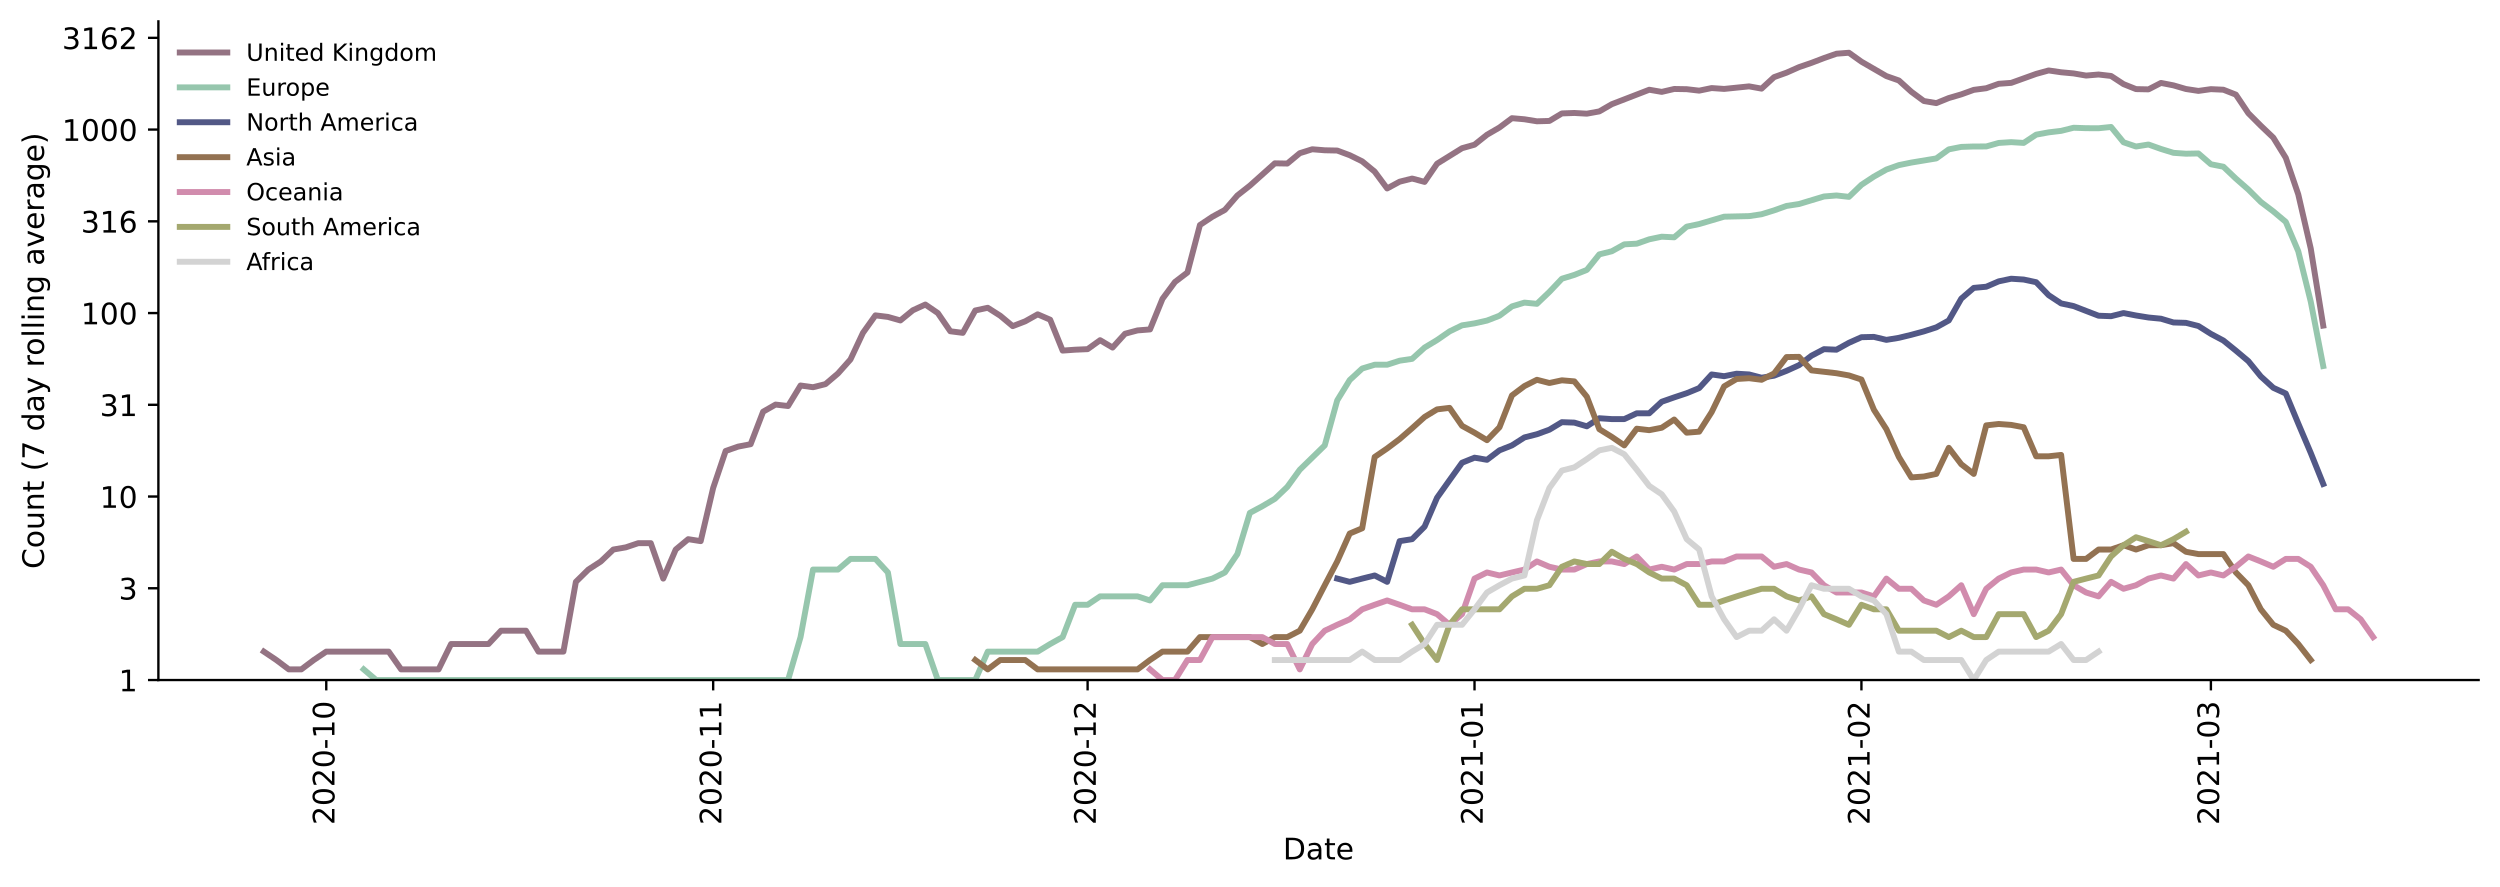 <?xml version="1.0" encoding="utf-8" standalone="no"?>
<!DOCTYPE svg PUBLIC "-//W3C//DTD SVG 1.1//EN"
  "http://www.w3.org/Graphics/SVG/1.1/DTD/svg11.dtd">
<!-- Created with matplotlib (https://matplotlib.org/) -->
<svg height="298.621pt" version="1.1" viewBox="0 0 841.728 298.621" width="841.728pt" xmlns="http://www.w3.org/2000/svg" xmlns:xlink="http://www.w3.org/1999/xlink">
 <defs>
  <style type="text/css">*{stroke-linecap:butt;stroke-linejoin:round;}</style>
 </defs>
 <g id="figure_1">
  <g id="patch_1">
   <path d="M 0 298.621 
L 841.728 298.621 
L 841.728 0 
L 0 0 
z
" style="fill:#ffffff;"/>
  </g>
  <g id="axes_1">
   <g id="patch_2">
    <path d="M 53.328 228.96 
L 834.528 228.96 
L 834.528 7.2 
L 53.328 7.2 
z
" style="fill:#ffffff;"/>
   </g>
   <g id="matplotlib.axis_1">
    <g id="xtick_1">
     <g id="line2d_1">
      <defs>
       <path d="M 0 0 
L 0 3.5 
" id="m2bf8ea254a" style="stroke:#000000;stroke-width:0.8;"/>
      </defs>
      <g>
       <use style="stroke:#000000;stroke-width:0.8;" x="109.849" xlink:href="#m2bf8ea254a" y="228.96"/>
      </g>
     </g>
     <g id="text_1">
      <!-- 2020-10 -->
      <g transform="translate(112.608 277.743)rotate(-90)scale(0.1 -0.1)">
       <defs>
        <path d="M 19.188 8.297 
L 53.609 8.297 
L 53.609 0 
L 7.328 0 
L 7.328 8.297 
Q 12.938 14.109 22.625 23.891 
Q 32.328 33.688 34.812 36.531 
Q 39.547 41.844 41.422 45.531 
Q 43.312 49.219 43.312 52.781 
Q 43.312 58.594 39.234 62.25 
Q 35.156 65.922 28.609 65.922 
Q 23.969 65.922 18.812 64.312 
Q 13.672 62.703 7.812 59.422 
L 7.812 69.391 
Q 13.766 71.781 18.938 73 
Q 24.125 74.219 28.422 74.219 
Q 39.75 74.219 46.484 68.547 
Q 53.219 62.891 53.219 53.422 
Q 53.219 48.922 51.531 44.891 
Q 49.859 40.875 45.406 35.406 
Q 44.188 33.984 37.641 27.219 
Q 31.109 20.453 19.188 8.297 
z
" id="DejaVuSans-50"/>
        <path d="M 31.781 66.406 
Q 24.172 66.406 20.328 58.906 
Q 16.5 51.422 16.5 36.375 
Q 16.5 21.391 20.328 13.891 
Q 24.172 6.391 31.781 6.391 
Q 39.453 6.391 43.281 13.891 
Q 47.125 21.391 47.125 36.375 
Q 47.125 51.422 43.281 58.906 
Q 39.453 66.406 31.781 66.406 
z
M 31.781 74.219 
Q 44.047 74.219 50.516 64.516 
Q 56.984 54.828 56.984 36.375 
Q 56.984 17.969 50.516 8.266 
Q 44.047 -1.422 31.781 -1.422 
Q 19.531 -1.422 13.062 8.266 
Q 6.594 17.969 6.594 36.375 
Q 6.594 54.828 13.062 64.516 
Q 19.531 74.219 31.781 74.219 
z
" id="DejaVuSans-48"/>
        <path d="M 4.891 31.391 
L 31.203 31.391 
L 31.203 23.391 
L 4.891 23.391 
z
" id="DejaVuSans-45"/>
        <path d="M 12.406 8.297 
L 28.516 8.297 
L 28.516 63.922 
L 10.984 60.406 
L 10.984 69.391 
L 28.422 72.906 
L 38.281 72.906 
L 38.281 8.297 
L 54.391 8.297 
L 54.391 0 
L 12.406 0 
z
" id="DejaVuSans-49"/>
       </defs>
       <use xlink:href="#DejaVuSans-50"/>
       <use x="63.623" xlink:href="#DejaVuSans-48"/>
       <use x="127.246" xlink:href="#DejaVuSans-50"/>
       <use x="190.869" xlink:href="#DejaVuSans-48"/>
       <use x="254.492" xlink:href="#DejaVuSans-45"/>
       <use x="290.576" xlink:href="#DejaVuSans-49"/>
       <use x="354.199" xlink:href="#DejaVuSans-48"/>
      </g>
     </g>
    </g>
    <g id="xtick_2">
     <g id="line2d_2">
      <g>
       <use style="stroke:#000000;stroke-width:0.8;" x="240.119" xlink:href="#m2bf8ea254a" y="228.96"/>
      </g>
     </g>
     <g id="text_2">
      <!-- 2020-11 -->
      <g transform="translate(242.878 277.743)rotate(-90)scale(0.1 -0.1)">
       <use xlink:href="#DejaVuSans-50"/>
       <use x="63.623" xlink:href="#DejaVuSans-48"/>
       <use x="127.246" xlink:href="#DejaVuSans-50"/>
       <use x="190.869" xlink:href="#DejaVuSans-48"/>
       <use x="254.492" xlink:href="#DejaVuSans-45"/>
       <use x="290.576" xlink:href="#DejaVuSans-49"/>
       <use x="354.199" xlink:href="#DejaVuSans-49"/>
      </g>
     </g>
    </g>
    <g id="xtick_3">
     <g id="line2d_3">
      <g>
       <use style="stroke:#000000;stroke-width:0.8;" x="366.186" xlink:href="#m2bf8ea254a" y="228.96"/>
      </g>
     </g>
     <g id="text_3">
      <!-- 2020-12 -->
      <g transform="translate(368.946 277.743)rotate(-90)scale(0.1 -0.1)">
       <use xlink:href="#DejaVuSans-50"/>
       <use x="63.623" xlink:href="#DejaVuSans-48"/>
       <use x="127.246" xlink:href="#DejaVuSans-50"/>
       <use x="190.869" xlink:href="#DejaVuSans-48"/>
       <use x="254.492" xlink:href="#DejaVuSans-45"/>
       <use x="290.576" xlink:href="#DejaVuSans-49"/>
       <use x="354.199" xlink:href="#DejaVuSans-50"/>
      </g>
     </g>
    </g>
    <g id="xtick_4">
     <g id="line2d_4">
      <g>
       <use style="stroke:#000000;stroke-width:0.8;" x="496.456" xlink:href="#m2bf8ea254a" y="228.96"/>
      </g>
     </g>
     <g id="text_4">
      <!-- 2021-01 -->
      <g transform="translate(499.216 277.743)rotate(-90)scale(0.1 -0.1)">
       <use xlink:href="#DejaVuSans-50"/>
       <use x="63.623" xlink:href="#DejaVuSans-48"/>
       <use x="127.246" xlink:href="#DejaVuSans-50"/>
       <use x="190.869" xlink:href="#DejaVuSans-49"/>
       <use x="254.492" xlink:href="#DejaVuSans-45"/>
       <use x="290.576" xlink:href="#DejaVuSans-48"/>
       <use x="354.199" xlink:href="#DejaVuSans-49"/>
      </g>
     </g>
    </g>
    <g id="xtick_5">
     <g id="line2d_5">
      <g>
       <use style="stroke:#000000;stroke-width:0.8;" x="626.726" xlink:href="#m2bf8ea254a" y="228.96"/>
      </g>
     </g>
     <g id="text_5">
      <!-- 2021-02 -->
      <g transform="translate(629.486 277.743)rotate(-90)scale(0.1 -0.1)">
       <use xlink:href="#DejaVuSans-50"/>
       <use x="63.623" xlink:href="#DejaVuSans-48"/>
       <use x="127.246" xlink:href="#DejaVuSans-50"/>
       <use x="190.869" xlink:href="#DejaVuSans-49"/>
       <use x="254.492" xlink:href="#DejaVuSans-45"/>
       <use x="290.576" xlink:href="#DejaVuSans-48"/>
       <use x="354.199" xlink:href="#DejaVuSans-50"/>
      </g>
     </g>
    </g>
    <g id="xtick_6">
     <g id="line2d_6">
      <g>
       <use style="stroke:#000000;stroke-width:0.8;" x="744.39" xlink:href="#m2bf8ea254a" y="228.96"/>
      </g>
     </g>
     <g id="text_6">
      <!-- 2021-03 -->
      <g transform="translate(747.149 277.743)rotate(-90)scale(0.1 -0.1)">
       <defs>
        <path d="M 40.578 39.312 
Q 47.656 37.797 51.625 33 
Q 55.609 28.219 55.609 21.188 
Q 55.609 10.406 48.188 4.484 
Q 40.766 -1.422 27.094 -1.422 
Q 22.516 -1.422 17.656 -0.516 
Q 12.797 0.391 7.625 2.203 
L 7.625 11.719 
Q 11.719 9.328 16.594 8.109 
Q 21.484 6.891 26.812 6.891 
Q 36.078 6.891 40.938 10.547 
Q 45.797 14.203 45.797 21.188 
Q 45.797 27.641 41.281 31.266 
Q 36.766 34.906 28.719 34.906 
L 20.219 34.906 
L 20.219 43.016 
L 29.109 43.016 
Q 36.375 43.016 40.234 45.922 
Q 44.094 48.828 44.094 54.297 
Q 44.094 59.906 40.109 62.906 
Q 36.141 65.922 28.719 65.922 
Q 24.656 65.922 20.016 65.031 
Q 15.375 64.156 9.812 62.312 
L 9.812 71.094 
Q 15.438 72.656 20.344 73.438 
Q 25.25 74.219 29.594 74.219 
Q 40.828 74.219 47.359 69.109 
Q 53.906 64.016 53.906 55.328 
Q 53.906 49.266 50.438 45.094 
Q 46.969 40.922 40.578 39.312 
z
" id="DejaVuSans-51"/>
       </defs>
       <use xlink:href="#DejaVuSans-50"/>
       <use x="63.623" xlink:href="#DejaVuSans-48"/>
       <use x="127.246" xlink:href="#DejaVuSans-50"/>
       <use x="190.869" xlink:href="#DejaVuSans-49"/>
       <use x="254.492" xlink:href="#DejaVuSans-45"/>
       <use x="290.576" xlink:href="#DejaVuSans-48"/>
       <use x="354.199" xlink:href="#DejaVuSans-51"/>
      </g>
     </g>
    </g>
    <g id="text_7">
     <!-- Date -->
     <g transform="translate(431.977 289.341)scale(0.1 -0.1)">
      <defs>
       <path d="M 19.672 64.797 
L 19.672 8.109 
L 31.594 8.109 
Q 46.688 8.109 53.688 14.938 
Q 60.688 21.781 60.688 36.531 
Q 60.688 51.172 53.688 57.984 
Q 46.688 64.797 31.594 64.797 
z
M 9.812 72.906 
L 30.078 72.906 
Q 51.266 72.906 61.172 64.094 
Q 71.094 55.281 71.094 36.531 
Q 71.094 17.672 61.125 8.828 
Q 51.172 0 30.078 0 
L 9.812 0 
z
" id="DejaVuSans-68"/>
       <path d="M 34.281 27.484 
Q 23.391 27.484 19.188 25 
Q 14.984 22.516 14.984 16.5 
Q 14.984 11.719 18.141 8.906 
Q 21.297 6.109 26.703 6.109 
Q 34.188 6.109 38.703 11.406 
Q 43.219 16.703 43.219 25.484 
L 43.219 27.484 
z
M 52.203 31.203 
L 52.203 0 
L 43.219 0 
L 43.219 8.297 
Q 40.141 3.328 35.547 0.953 
Q 30.953 -1.422 24.312 -1.422 
Q 15.922 -1.422 10.953 3.297 
Q 6 8.016 6 15.922 
Q 6 25.141 12.172 29.828 
Q 18.359 34.516 30.609 34.516 
L 43.219 34.516 
L 43.219 35.406 
Q 43.219 41.609 39.141 45 
Q 35.062 48.391 27.688 48.391 
Q 23 48.391 18.547 47.266 
Q 14.109 46.141 10.016 43.891 
L 10.016 52.203 
Q 14.938 54.109 19.578 55.047 
Q 24.219 56 28.609 56 
Q 40.484 56 46.344 49.844 
Q 52.203 43.703 52.203 31.203 
z
" id="DejaVuSans-97"/>
       <path d="M 18.312 70.219 
L 18.312 54.688 
L 36.812 54.688 
L 36.812 47.703 
L 18.312 47.703 
L 18.312 18.016 
Q 18.312 11.328 20.141 9.422 
Q 21.969 7.516 27.594 7.516 
L 36.812 7.516 
L 36.812 0 
L 27.594 0 
Q 17.188 0 13.234 3.875 
Q 9.281 7.766 9.281 18.016 
L 9.281 47.703 
L 2.688 47.703 
L 2.688 54.688 
L 9.281 54.688 
L 9.281 70.219 
z
" id="DejaVuSans-116"/>
       <path d="M 56.203 29.594 
L 56.203 25.203 
L 14.891 25.203 
Q 15.484 15.922 20.484 11.062 
Q 25.484 6.203 34.422 6.203 
Q 39.594 6.203 44.453 7.469 
Q 49.312 8.734 54.109 11.281 
L 54.109 2.781 
Q 49.266 0.734 44.188 -0.344 
Q 39.109 -1.422 33.891 -1.422 
Q 20.797 -1.422 13.156 6.188 
Q 5.516 13.812 5.516 26.812 
Q 5.516 40.234 12.766 48.109 
Q 20.016 56 32.328 56 
Q 43.359 56 49.781 48.891 
Q 56.203 41.797 56.203 29.594 
z
M 47.219 32.234 
Q 47.125 39.594 43.094 43.984 
Q 39.062 48.391 32.422 48.391 
Q 24.906 48.391 20.391 44.141 
Q 15.875 39.891 15.188 32.172 
z
" id="DejaVuSans-101"/>
      </defs>
      <use xlink:href="#DejaVuSans-68"/>
      <use x="77.002" xlink:href="#DejaVuSans-97"/>
      <use x="138.281" xlink:href="#DejaVuSans-116"/>
      <use x="177.49" xlink:href="#DejaVuSans-101"/>
     </g>
    </g>
   </g>
   <g id="matplotlib.axis_2">
    <g id="ytick_1">
     <g id="line2d_7">
      <defs>
       <path d="M 0 0 
L -3.5 0 
" id="m2089f66f83" style="stroke:#000000;stroke-width:0.8;"/>
      </defs>
      <g>
       <use style="stroke:#000000;stroke-width:0.8;" x="53.328" xlink:href="#m2089f66f83" y="228.96"/>
      </g>
     </g>
     <g id="text_8">
      <!-- 1 -->
      <g transform="translate(39.966 232.759)scale(0.1 -0.1)">
       <use xlink:href="#DejaVuSans-49"/>
      </g>
     </g>
    </g>
    <g id="ytick_2">
     <g id="line2d_8">
      <g>
       <use style="stroke:#000000;stroke-width:0.8;" x="53.328" xlink:href="#m2089f66f83" y="198.071"/>
      </g>
     </g>
     <g id="text_9">
      <!-- 3 -->
      <g transform="translate(39.966 201.87)scale(0.1 -0.1)">
       <use xlink:href="#DejaVuSans-51"/>
      </g>
     </g>
    </g>
    <g id="ytick_3">
     <g id="line2d_9">
      <g>
       <use style="stroke:#000000;stroke-width:0.8;" x="53.328" xlink:href="#m2089f66f83" y="167.182"/>
      </g>
     </g>
     <g id="text_10">
      <!-- 10 -->
      <g transform="translate(33.603 170.981)scale(0.1 -0.1)">
       <use xlink:href="#DejaVuSans-49"/>
       <use x="63.623" xlink:href="#DejaVuSans-48"/>
      </g>
     </g>
    </g>
    <g id="ytick_4">
     <g id="line2d_10">
      <g>
       <use style="stroke:#000000;stroke-width:0.8;" x="53.328" xlink:href="#m2089f66f83" y="136.293"/>
      </g>
     </g>
     <g id="text_11">
      <!-- 31 -->
      <g transform="translate(33.603 140.092)scale(0.1 -0.1)">
       <use xlink:href="#DejaVuSans-51"/>
       <use x="63.623" xlink:href="#DejaVuSans-49"/>
      </g>
     </g>
    </g>
    <g id="ytick_5">
     <g id="line2d_11">
      <g>
       <use style="stroke:#000000;stroke-width:0.8;" x="53.328" xlink:href="#m2089f66f83" y="105.404"/>
      </g>
     </g>
     <g id="text_12">
      <!-- 100 -->
      <g transform="translate(27.241 109.203)scale(0.1 -0.1)">
       <use xlink:href="#DejaVuSans-49"/>
       <use x="63.623" xlink:href="#DejaVuSans-48"/>
       <use x="127.246" xlink:href="#DejaVuSans-48"/>
      </g>
     </g>
    </g>
    <g id="ytick_6">
     <g id="line2d_12">
      <g>
       <use style="stroke:#000000;stroke-width:0.8;" x="53.328" xlink:href="#m2089f66f83" y="74.514"/>
      </g>
     </g>
     <g id="text_13">
      <!-- 316 -->
      <g transform="translate(27.241 78.314)scale(0.1 -0.1)">
       <defs>
        <path d="M 33.016 40.375 
Q 26.375 40.375 22.484 35.828 
Q 18.609 31.297 18.609 23.391 
Q 18.609 15.531 22.484 10.953 
Q 26.375 6.391 33.016 6.391 
Q 39.656 6.391 43.531 10.953 
Q 47.406 15.531 47.406 23.391 
Q 47.406 31.297 43.531 35.828 
Q 39.656 40.375 33.016 40.375 
z
M 52.594 71.297 
L 52.594 62.312 
Q 48.875 64.062 45.094 64.984 
Q 41.312 65.922 37.594 65.922 
Q 27.828 65.922 22.672 59.328 
Q 17.531 52.734 16.797 39.406 
Q 19.672 43.656 24.016 45.922 
Q 28.375 48.188 33.594 48.188 
Q 44.578 48.188 50.953 41.516 
Q 57.328 34.859 57.328 23.391 
Q 57.328 12.156 50.688 5.359 
Q 44.047 -1.422 33.016 -1.422 
Q 20.359 -1.422 13.672 8.266 
Q 6.984 17.969 6.984 36.375 
Q 6.984 53.656 15.188 63.938 
Q 23.391 74.219 37.203 74.219 
Q 40.922 74.219 44.703 73.484 
Q 48.484 72.75 52.594 71.297 
z
" id="DejaVuSans-54"/>
       </defs>
       <use xlink:href="#DejaVuSans-51"/>
       <use x="63.623" xlink:href="#DejaVuSans-49"/>
       <use x="127.246" xlink:href="#DejaVuSans-54"/>
      </g>
     </g>
    </g>
    <g id="ytick_7">
     <g id="line2d_13">
      <g>
       <use style="stroke:#000000;stroke-width:0.8;" x="53.328" xlink:href="#m2089f66f83" y="43.625"/>
      </g>
     </g>
     <g id="text_14">
      <!-- 1000 -->
      <g transform="translate(20.878 47.425)scale(0.1 -0.1)">
       <use xlink:href="#DejaVuSans-49"/>
       <use x="63.623" xlink:href="#DejaVuSans-48"/>
       <use x="127.246" xlink:href="#DejaVuSans-48"/>
       <use x="190.869" xlink:href="#DejaVuSans-48"/>
      </g>
     </g>
    </g>
    <g id="ytick_8">
     <g id="line2d_14">
      <g>
       <use style="stroke:#000000;stroke-width:0.8;" x="53.328" xlink:href="#m2089f66f83" y="12.736"/>
      </g>
     </g>
     <g id="text_15">
      <!-- 3162 -->
      <g transform="translate(20.878 16.535)scale(0.1 -0.1)">
       <use xlink:href="#DejaVuSans-51"/>
       <use x="63.623" xlink:href="#DejaVuSans-49"/>
       <use x="127.246" xlink:href="#DejaVuSans-54"/>
       <use x="190.869" xlink:href="#DejaVuSans-50"/>
      </g>
     </g>
    </g>
    <g id="text_16">
     <!-- Count (7 day rolling average) -->
     <g transform="translate(14.798 191.548)rotate(-90)scale(0.1 -0.1)">
      <defs>
       <path d="M 64.406 67.281 
L 64.406 56.891 
Q 59.422 61.531 53.781 63.812 
Q 48.141 66.109 41.797 66.109 
Q 29.297 66.109 22.656 58.469 
Q 16.016 50.828 16.016 36.375 
Q 16.016 21.969 22.656 14.328 
Q 29.297 6.688 41.797 6.688 
Q 48.141 6.688 53.781 8.984 
Q 59.422 11.281 64.406 15.922 
L 64.406 5.609 
Q 59.234 2.094 53.438 0.328 
Q 47.656 -1.422 41.219 -1.422 
Q 24.656 -1.422 15.125 8.703 
Q 5.609 18.844 5.609 36.375 
Q 5.609 53.953 15.125 64.078 
Q 24.656 74.219 41.219 74.219 
Q 47.75 74.219 53.531 72.484 
Q 59.328 70.75 64.406 67.281 
z
" id="DejaVuSans-67"/>
       <path d="M 30.609 48.391 
Q 23.391 48.391 19.188 42.75 
Q 14.984 37.109 14.984 27.297 
Q 14.984 17.484 19.156 11.844 
Q 23.344 6.203 30.609 6.203 
Q 37.797 6.203 41.984 11.859 
Q 46.188 17.531 46.188 27.297 
Q 46.188 37.016 41.984 42.703 
Q 37.797 48.391 30.609 48.391 
z
M 30.609 56 
Q 42.328 56 49.016 48.375 
Q 55.719 40.766 55.719 27.297 
Q 55.719 13.875 49.016 6.219 
Q 42.328 -1.422 30.609 -1.422 
Q 18.844 -1.422 12.172 6.219 
Q 5.516 13.875 5.516 27.297 
Q 5.516 40.766 12.172 48.375 
Q 18.844 56 30.609 56 
z
" id="DejaVuSans-111"/>
       <path d="M 8.5 21.578 
L 8.5 54.688 
L 17.484 54.688 
L 17.484 21.922 
Q 17.484 14.156 20.5 10.266 
Q 23.531 6.391 29.594 6.391 
Q 36.859 6.391 41.078 11.031 
Q 45.312 15.672 45.312 23.688 
L 45.312 54.688 
L 54.297 54.688 
L 54.297 0 
L 45.312 0 
L 45.312 8.406 
Q 42.047 3.422 37.719 1 
Q 33.406 -1.422 27.688 -1.422 
Q 18.266 -1.422 13.375 4.438 
Q 8.5 10.297 8.5 21.578 
z
M 31.109 56 
z
" id="DejaVuSans-117"/>
       <path d="M 54.891 33.016 
L 54.891 0 
L 45.906 0 
L 45.906 32.719 
Q 45.906 40.484 42.875 44.328 
Q 39.844 48.188 33.797 48.188 
Q 26.516 48.188 22.312 43.547 
Q 18.109 38.922 18.109 30.906 
L 18.109 0 
L 9.078 0 
L 9.078 54.688 
L 18.109 54.688 
L 18.109 46.188 
Q 21.344 51.125 25.703 53.562 
Q 30.078 56 35.797 56 
Q 45.219 56 50.047 50.172 
Q 54.891 44.344 54.891 33.016 
z
" id="DejaVuSans-110"/>
       <path id="DejaVuSans-32"/>
       <path d="M 31 75.875 
Q 24.469 64.656 21.281 53.656 
Q 18.109 42.672 18.109 31.391 
Q 18.109 20.125 21.312 9.062 
Q 24.516 -2 31 -13.188 
L 23.188 -13.188 
Q 15.875 -1.703 12.234 9.375 
Q 8.594 20.453 8.594 31.391 
Q 8.594 42.281 12.203 53.312 
Q 15.828 64.359 23.188 75.875 
z
" id="DejaVuSans-40"/>
       <path d="M 8.203 72.906 
L 55.078 72.906 
L 55.078 68.703 
L 28.609 0 
L 18.312 0 
L 43.219 64.594 
L 8.203 64.594 
z
" id="DejaVuSans-55"/>
       <path d="M 45.406 46.391 
L 45.406 75.984 
L 54.391 75.984 
L 54.391 0 
L 45.406 0 
L 45.406 8.203 
Q 42.578 3.328 38.25 0.953 
Q 33.938 -1.422 27.875 -1.422 
Q 17.969 -1.422 11.734 6.484 
Q 5.516 14.406 5.516 27.297 
Q 5.516 40.188 11.734 48.094 
Q 17.969 56 27.875 56 
Q 33.938 56 38.25 53.625 
Q 42.578 51.266 45.406 46.391 
z
M 14.797 27.297 
Q 14.797 17.391 18.875 11.75 
Q 22.953 6.109 30.078 6.109 
Q 37.203 6.109 41.297 11.75 
Q 45.406 17.391 45.406 27.297 
Q 45.406 37.203 41.297 42.844 
Q 37.203 48.484 30.078 48.484 
Q 22.953 48.484 18.875 42.844 
Q 14.797 37.203 14.797 27.297 
z
" id="DejaVuSans-100"/>
       <path d="M 32.172 -5.078 
Q 28.375 -14.844 24.75 -17.812 
Q 21.141 -20.797 15.094 -20.797 
L 7.906 -20.797 
L 7.906 -13.281 
L 13.188 -13.281 
Q 16.891 -13.281 18.938 -11.516 
Q 21 -9.766 23.484 -3.219 
L 25.094 0.875 
L 2.984 54.688 
L 12.5 54.688 
L 29.594 11.922 
L 46.688 54.688 
L 56.203 54.688 
z
" id="DejaVuSans-121"/>
       <path d="M 41.109 46.297 
Q 39.594 47.172 37.812 47.578 
Q 36.031 48 33.891 48 
Q 26.266 48 22.188 43.047 
Q 18.109 38.094 18.109 28.812 
L 18.109 0 
L 9.078 0 
L 9.078 54.688 
L 18.109 54.688 
L 18.109 46.188 
Q 20.953 51.172 25.484 53.578 
Q 30.031 56 36.531 56 
Q 37.453 56 38.578 55.875 
Q 39.703 55.766 41.062 55.516 
z
" id="DejaVuSans-114"/>
       <path d="M 9.422 75.984 
L 18.406 75.984 
L 18.406 0 
L 9.422 0 
z
" id="DejaVuSans-108"/>
       <path d="M 9.422 54.688 
L 18.406 54.688 
L 18.406 0 
L 9.422 0 
z
M 9.422 75.984 
L 18.406 75.984 
L 18.406 64.594 
L 9.422 64.594 
z
" id="DejaVuSans-105"/>
       <path d="M 45.406 27.984 
Q 45.406 37.75 41.375 43.109 
Q 37.359 48.484 30.078 48.484 
Q 22.859 48.484 18.828 43.109 
Q 14.797 37.75 14.797 27.984 
Q 14.797 18.266 18.828 12.891 
Q 22.859 7.516 30.078 7.516 
Q 37.359 7.516 41.375 12.891 
Q 45.406 18.266 45.406 27.984 
z
M 54.391 6.781 
Q 54.391 -7.172 48.188 -13.984 
Q 42 -20.797 29.203 -20.797 
Q 24.469 -20.797 20.266 -20.094 
Q 16.062 -19.391 12.109 -17.922 
L 12.109 -9.188 
Q 16.062 -11.328 19.922 -12.344 
Q 23.781 -13.375 27.781 -13.375 
Q 36.625 -13.375 41.016 -8.766 
Q 45.406 -4.156 45.406 5.172 
L 45.406 9.625 
Q 42.625 4.781 38.281 2.391 
Q 33.938 0 27.875 0 
Q 17.828 0 11.672 7.656 
Q 5.516 15.328 5.516 27.984 
Q 5.516 40.672 11.672 48.328 
Q 17.828 56 27.875 56 
Q 33.938 56 38.281 53.609 
Q 42.625 51.219 45.406 46.391 
L 45.406 54.688 
L 54.391 54.688 
z
" id="DejaVuSans-103"/>
       <path d="M 2.984 54.688 
L 12.5 54.688 
L 29.594 8.797 
L 46.688 54.688 
L 56.203 54.688 
L 35.688 0 
L 23.484 0 
z
" id="DejaVuSans-118"/>
       <path d="M 8.016 75.875 
L 15.828 75.875 
Q 23.141 64.359 26.781 53.312 
Q 30.422 42.281 30.422 31.391 
Q 30.422 20.453 26.781 9.375 
Q 23.141 -1.703 15.828 -13.188 
L 8.016 -13.188 
Q 14.5 -2 17.703 9.062 
Q 20.906 20.125 20.906 31.391 
Q 20.906 42.672 17.703 53.656 
Q 14.5 64.656 8.016 75.875 
z
" id="DejaVuSans-41"/>
      </defs>
      <use xlink:href="#DejaVuSans-67"/>
      <use x="69.824" xlink:href="#DejaVuSans-111"/>
      <use x="131.006" xlink:href="#DejaVuSans-117"/>
      <use x="194.385" xlink:href="#DejaVuSans-110"/>
      <use x="257.764" xlink:href="#DejaVuSans-116"/>
      <use x="296.973" xlink:href="#DejaVuSans-32"/>
      <use x="328.76" xlink:href="#DejaVuSans-40"/>
      <use x="367.773" xlink:href="#DejaVuSans-55"/>
      <use x="431.396" xlink:href="#DejaVuSans-32"/>
      <use x="463.184" xlink:href="#DejaVuSans-100"/>
      <use x="526.66" xlink:href="#DejaVuSans-97"/>
      <use x="587.939" xlink:href="#DejaVuSans-121"/>
      <use x="647.119" xlink:href="#DejaVuSans-32"/>
      <use x="678.906" xlink:href="#DejaVuSans-114"/>
      <use x="717.77" xlink:href="#DejaVuSans-111"/>
      <use x="778.951" xlink:href="#DejaVuSans-108"/>
      <use x="806.734" xlink:href="#DejaVuSans-108"/>
      <use x="834.518" xlink:href="#DejaVuSans-105"/>
      <use x="862.301" xlink:href="#DejaVuSans-110"/>
      <use x="925.68" xlink:href="#DejaVuSans-103"/>
      <use x="989.156" xlink:href="#DejaVuSans-32"/>
      <use x="1020.943" xlink:href="#DejaVuSans-97"/>
      <use x="1082.223" xlink:href="#DejaVuSans-118"/>
      <use x="1141.402" xlink:href="#DejaVuSans-101"/>
      <use x="1202.926" xlink:href="#DejaVuSans-114"/>
      <use x="1244.039" xlink:href="#DejaVuSans-97"/>
      <use x="1305.318" xlink:href="#DejaVuSans-103"/>
      <use x="1368.795" xlink:href="#DejaVuSans-101"/>
      <use x="1430.318" xlink:href="#DejaVuSans-41"/>
     </g>
    </g>
   </g>
   <g id="line2d_15">
    <path clip-path="url(#p9fdf4a66ac)" d="M 88.837 219.39 
L 93.039 222.217 
L 97.242 225.377 
L 101.444 225.377 
L 105.646 222.217 
L 109.849 219.39 
L 130.86 219.39 
L 135.062 225.377 
L 147.669 225.377 
L 151.871 216.833 
L 164.478 216.833 
L 168.68 212.351 
L 177.085 212.351 
L 181.287 219.39 
L 189.691 219.39 
L 193.894 195.902 
L 198.096 191.766 
L 202.298 189.035 
L 206.5 185.023 
L 210.703 184.288 
L 214.905 182.876 
L 219.107 182.876 
L 223.31 194.806 
L 227.512 185.023 
L 231.714 181.534 
L 235.916 182.196 
L 240.119 164.278 
L 244.321 151.841 
L 248.523 150.367 
L 252.725 149.56 
L 256.928 138.616 
L 261.13 136.215 
L 265.332 136.703 
L 269.534 129.797 
L 273.737 130.374 
L 277.939 129.325 
L 282.141 125.742 
L 286.343 121.029 
L 290.546 112.07 
L 294.748 106.181 
L 298.95 106.699 
L 303.152 107.892 
L 307.355 104.462 
L 311.557 102.535 
L 315.759 105.404 
L 319.961 111.535 
L 324.164 112.07 
L 328.366 104.536 
L 332.568 103.624 
L 336.771 106.3 
L 340.973 109.809 
L 345.175 108.188 
L 349.377 105.829 
L 353.58 107.641 
L 357.782 118.044 
L 361.984 117.739 
L 366.186 117.558 
L 370.389 114.539 
L 374.591 117.02 
L 378.793 112.366 
L 382.995 111.247 
L 387.198 110.916 
L 391.4 100.608 
L 395.602 94.937 
L 399.804 91.736 
L 404.007 75.762 
L 408.209 72.967 
L 412.411 70.666 
L 416.613 65.809 
L 420.816 62.508 
L 429.22 54.989 
L 433.422 55.066 
L 437.625 51.575 
L 441.827 50.257 
L 446.029 50.598 
L 450.232 50.688 
L 454.434 52.253 
L 458.636 54.319 
L 462.838 57.782 
L 467.041 63.446 
L 471.243 61.177 
L 475.445 60.115 
L 479.647 61.244 
L 483.85 55.113 
L 492.254 49.901 
L 496.456 48.722 
L 500.659 45.367 
L 504.861 42.925 
L 509.063 39.792 
L 513.265 40.157 
L 517.468 40.839 
L 521.67 40.722 
L 525.872 38.19 
L 530.074 38.037 
L 534.277 38.274 
L 538.479 37.51 
L 542.681 35.084 
L 555.288 30.213 
L 559.49 30.936 
L 563.693 29.956 
L 567.895 30.03 
L 572.097 30.521 
L 576.299 29.649 
L 580.502 29.942 
L 588.906 29.079 
L 593.108 29.841 
L 597.311 25.974 
L 601.513 24.469 
L 605.715 22.606 
L 609.917 21.162 
L 614.12 19.554 
L 618.322 18.085 
L 622.524 17.76 
L 626.726 20.763 
L 635.131 25.623 
L 639.333 27.097 
L 643.535 30.896 
L 647.738 34.007 
L 651.94 34.716 
L 656.142 33.011 
L 660.344 31.776 
L 664.547 30.255 
L 668.749 29.706 
L 672.951 28.213 
L 677.154 27.904 
L 685.558 24.879 
L 689.76 23.719 
L 693.963 24.334 
L 698.165 24.72 
L 702.367 25.443 
L 706.569 25.088 
L 710.772 25.57 
L 714.974 28.323 
L 719.176 30.002 
L 723.378 30.09 
L 727.581 27.923 
L 731.783 28.74 
L 735.985 29.967 
L 740.187 30.609 
L 744.39 30.016 
L 748.592 30.208 
L 752.794 31.857 
L 756.996 38.121 
L 761.199 42.335 
L 765.401 46.342 
L 769.603 53.135 
L 773.805 65.444 
L 778.008 83.68 
L 782.21 109.629 
L 782.21 109.629 
" style="fill:none;stroke:#947383;stroke-linecap:square;stroke-width:2;"/>
   </g>
   <g id="line2d_16">
    <path clip-path="url(#p9fdf4a66ac)" d="M 122.455 225.377 
L 126.658 228.96 
L 265.332 228.96 
L 269.534 214.499 
L 273.737 191.766 
L 282.141 191.766 
L 286.343 188.183 
L 294.748 188.183 
L 298.95 192.742 
L 303.152 216.833 
L 311.557 216.833 
L 315.759 228.96 
L 328.366 228.96 
L 332.568 219.39 
L 349.377 219.39 
L 353.58 216.833 
L 357.782 214.499 
L 361.984 203.62 
L 366.186 203.62 
L 370.389 200.793 
L 382.995 200.793 
L 387.198 202.17 
L 391.4 197.044 
L 399.804 197.044 
L 408.209 194.806 
L 412.411 192.742 
L 416.613 186.557 
L 420.816 172.694 
L 425.018 170.438 
L 429.22 167.96 
L 433.422 163.937 
L 437.625 158.154 
L 446.029 149.961 
L 450.232 134.803 
L 454.434 127.958 
L 458.636 124.077 
L 462.838 122.801 
L 467.041 122.801 
L 471.243 121.443 
L 475.445 120.823 
L 479.647 117.02 
L 483.85 114.485 
L 488.052 111.583 
L 492.254 109.539 
L 496.456 108.877 
L 500.659 107.934 
L 504.861 106.3 
L 509.063 103.162 
L 513.265 101.888 
L 517.468 102.295 
L 521.67 98.276 
L 525.872 93.844 
L 530.074 92.555 
L 534.277 90.875 
L 538.479 85.644 
L 542.681 84.6 
L 546.883 82.268 
L 551.086 82.043 
L 555.288 80.575 
L 559.49 79.694 
L 563.693 79.9 
L 567.895 76.314 
L 572.097 75.434 
L 580.502 72.956 
L 588.906 72.762 
L 593.108 72.134 
L 597.311 70.835 
L 601.513 69.335 
L 605.715 68.693 
L 614.12 66.153 
L 618.322 65.809 
L 622.524 66.278 
L 626.726 62.23 
L 630.929 59.457 
L 635.131 57.089 
L 639.333 55.593 
L 643.535 54.733 
L 651.94 53.338 
L 656.142 50.292 
L 660.344 49.464 
L 664.547 49.317 
L 668.749 49.312 
L 672.951 48.126 
L 677.154 47.86 
L 681.356 48.117 
L 685.558 45.338 
L 689.76 44.561 
L 693.963 44.062 
L 698.165 43.011 
L 702.367 43.158 
L 706.569 43.181 
L 710.772 42.751 
L 714.974 47.905 
L 719.176 49.331 
L 723.378 48.657 
L 727.581 50.154 
L 731.783 51.456 
L 735.985 51.751 
L 740.187 51.668 
L 744.39 55.307 
L 748.592 56.131 
L 752.794 60.129 
L 756.996 63.809 
L 761.199 67.99 
L 765.401 71.175 
L 769.603 74.704 
L 773.805 84.6 
L 778.008 101.554 
L 782.21 123.245 
L 782.21 123.245 
" style="fill:none;stroke:#96c6ad;stroke-linecap:square;stroke-width:2;"/>
   </g>
   <g id="line2d_17">
    <path clip-path="url(#p9fdf4a66ac)" d="M 450.232 194.806 
L 454.434 195.902 
L 458.636 194.806 
L 462.838 193.754 
L 467.041 195.902 
L 471.243 182.196 
L 475.445 181.534 
L 479.647 177.305 
L 483.85 167.568 
L 488.052 161.659 
L 492.254 155.797 
L 496.456 154.097 
L 500.659 154.812 
L 504.861 151.625 
L 509.063 149.961 
L 513.265 147.276 
L 517.468 146.202 
L 521.67 144.669 
L 525.872 142.142 
L 530.074 142.293 
L 534.277 143.534 
L 538.479 140.818 
L 542.681 141.107 
L 546.883 141.107 
L 551.086 139.15 
L 555.288 139.15 
L 559.49 135.265 
L 563.693 133.79 
L 567.895 132.392 
L 572.097 130.667 
L 576.299 126.072 
L 580.502 126.658 
L 584.704 125.824 
L 588.906 126.072 
L 593.108 127.17 
L 597.311 126.489 
L 601.513 124.857 
L 605.715 122.948 
L 609.917 119.755 
L 614.12 117.558 
L 618.322 117.739 
L 622.524 115.415 
L 626.726 113.534 
L 630.929 113.43 
L 635.131 114.431 
L 639.333 113.742 
L 643.535 112.716 
L 647.738 111.583 
L 651.94 110.219 
L 656.142 107.892 
L 660.344 100.544 
L 664.547 96.929 
L 668.749 96.541 
L 672.951 94.73 
L 677.154 93.844 
L 681.356 94.119 
L 685.558 95.015 
L 689.76 99.386 
L 693.963 102.158 
L 698.165 103.056 
L 702.367 104.685 
L 706.569 106.3 
L 710.772 106.459 
L 714.974 105.404 
L 719.176 106.221 
L 723.378 106.901 
L 727.581 107.309 
L 731.783 108.573 
L 735.985 108.703 
L 740.187 109.764 
L 744.39 112.416 
L 748.592 114.647 
L 752.794 118.044 
L 756.996 121.583 
L 761.199 126.742 
L 765.401 130.569 
L 769.603 132.497 
L 773.805 142.598 
L 778.008 152.498 
L 782.21 162.937 
" style="fill:none;stroke:#525886;stroke-linecap:square;stroke-width:2;"/>
   </g>
   <g id="line2d_18">
    <path clip-path="url(#p9fdf4a66ac)" d="M 328.366 222.217 
L 332.568 225.377 
L 336.771 222.217 
L 340.973 222.217 
L 345.175 222.217 
L 349.377 225.377 
L 353.58 225.377 
L 357.782 225.377 
L 361.984 225.377 
L 366.186 225.377 
L 370.389 225.377 
L 374.591 225.377 
L 378.793 225.377 
L 382.995 225.377 
L 387.198 222.217 
L 391.4 219.39 
L 395.602 219.39 
L 399.804 219.39 
L 404.007 214.499 
L 408.209 214.499 
L 412.411 214.499 
L 416.613 214.499 
L 420.816 214.499 
L 425.018 216.833 
L 429.22 214.499 
L 433.422 214.499 
L 437.625 212.351 
L 441.827 205.154 
L 446.029 197.044 
L 450.232 189.035 
L 454.434 179.639 
L 458.636 177.869 
L 462.838 153.862 
L 467.041 150.989 
L 471.243 147.829 
L 475.445 144.176 
L 479.647 140.391 
L 483.85 137.834 
L 488.052 137.325 
L 492.254 143.375 
L 496.456 145.681 
L 500.659 148.204 
L 504.861 143.853 
L 509.063 133.136 
L 513.265 129.988 
L 517.468 127.87 
L 521.67 128.954 
L 525.872 128.047 
L 530.074 128.406 
L 534.277 133.57 
L 538.479 144.504 
L 542.681 147.094 
L 546.883 149.961 
L 551.086 144.34 
L 555.288 144.835 
L 559.49 144.014 
L 563.693 141.252 
L 567.895 145.681 
L 572.097 145.34 
L 576.299 138.748 
L 580.502 130.084 
L 584.704 127.605 
L 588.906 127.343 
L 593.108 127.87 
L 597.311 125.742 
L 601.513 120.218 
L 605.715 120.151 
L 609.917 124.7 
L 614.12 125.176 
L 618.322 125.661 
L 622.524 126.405 
L 626.726 127.781 
L 630.929 137.963 
L 635.131 144.504 
L 639.333 153.862 
L 643.535 160.739 
L 647.738 160.439 
L 651.94 159.559 
L 656.142 150.78 
L 660.344 156.303 
L 664.547 159.559 
L 668.749 143.218 
L 672.951 142.751 
L 677.154 143.062 
L 681.356 143.853 
L 685.558 153.63 
L 689.76 153.63 
L 693.963 153.171 
L 698.165 188.183 
L 702.367 188.183 
L 706.569 185.023 
L 710.772 185.023 
L 714.974 183.572 
L 719.176 185.023 
L 723.378 183.572 
L 727.581 183.572 
L 731.783 182.876 
L 735.985 185.779 
L 740.187 186.557 
L 744.39 186.557 
L 748.592 186.557 
L 752.794 192.742 
L 756.996 197.044 
L 761.199 205.154 
L 765.401 210.363 
L 769.603 212.351 
L 773.805 216.833 
L 778.008 222.217 
" style="fill:none;stroke:#937252;stroke-linecap:square;stroke-width:2;"/>
   </g>
   <g id="line2d_19">
    <path clip-path="url(#p9fdf4a66ac)" d="M 387.198 225.377 
L 391.4 228.96 
L 395.602 228.96 
L 399.804 222.217 
L 404.007 222.217 
L 408.209 214.499 
L 412.411 214.499 
L 416.613 214.499 
L 420.816 214.499 
L 425.018 214.499 
L 429.22 216.833 
L 433.422 216.833 
L 437.625 225.377 
L 441.827 216.833 
L 446.029 212.351 
L 450.232 210.363 
L 454.434 208.512 
L 458.636 205.154 
L 462.838 203.62 
L 467.041 202.17 
L 471.243 203.62 
L 475.445 205.154 
L 479.647 205.154 
L 483.85 206.78 
L 488.052 210.363 
L 492.254 206.78 
L 496.456 194.806 
L 500.659 192.742 
L 504.861 193.754 
L 509.063 192.742 
L 513.265 191.766 
L 517.468 189.035 
L 521.67 190.824 
L 525.872 191.766 
L 530.074 191.766 
L 534.277 189.915 
L 538.479 189.035 
L 542.681 189.035 
L 546.883 189.915 
L 551.086 187.358 
L 555.288 191.766 
L 559.49 190.824 
L 563.693 191.766 
L 567.895 189.915 
L 572.097 189.915 
L 576.299 189.035 
L 580.502 189.035 
L 584.704 187.358 
L 588.906 187.358 
L 593.108 187.358 
L 597.311 190.824 
L 601.513 189.915 
L 605.715 191.766 
L 609.917 192.742 
L 614.12 197.044 
L 618.322 199.484 
L 622.524 199.484 
L 626.726 199.484 
L 630.929 200.793 
L 635.131 194.806 
L 639.333 198.236 
L 643.535 198.236 
L 647.738 202.17 
L 651.94 203.62 
L 656.142 200.793 
L 660.344 197.044 
L 664.547 206.78 
L 668.749 198.236 
L 672.951 194.806 
L 677.154 192.742 
L 681.356 191.766 
L 685.558 191.766 
L 689.76 192.742 
L 693.963 191.766 
L 698.165 197.044 
L 702.367 199.484 
L 706.569 200.793 
L 710.772 195.902 
L 714.974 198.236 
L 719.176 197.044 
L 723.378 194.806 
L 727.581 193.754 
L 731.783 194.806 
L 735.985 189.915 
L 740.187 193.754 
L 744.39 192.742 
L 748.592 193.754 
L 752.794 190.824 
L 756.996 187.358 
L 761.199 189.035 
L 765.401 190.824 
L 769.603 188.183 
L 773.805 188.183 
L 778.008 190.824 
L 782.21 197.044 
L 786.412 205.154 
L 790.615 205.154 
L 794.817 208.512 
L 799.019 214.499 
" style="fill:none;stroke:#d18cad;stroke-linecap:square;stroke-width:2;"/>
   </g>
   <g id="line2d_20">
    <path clip-path="url(#p9fdf4a66ac)" d="M 475.445 210.363 
L 479.647 216.833 
L 483.85 222.217 
L 488.052 210.363 
L 492.254 205.154 
L 496.456 205.154 
L 500.659 205.154 
L 504.861 205.154 
L 509.063 200.793 
L 513.265 198.236 
L 517.468 198.236 
L 521.67 197.044 
L 525.872 190.824 
L 530.074 189.035 
L 534.277 189.915 
L 538.479 189.915 
L 542.681 185.779 
L 546.883 188.183 
L 551.086 189.915 
L 555.288 192.742 
L 559.49 194.806 
L 563.693 194.806 
L 567.895 197.044 
L 572.097 203.62 
L 576.299 203.62 
L 580.502 202.17 
L 584.704 200.793 
L 588.906 199.484 
L 593.108 198.236 
L 597.311 198.236 
L 601.513 200.793 
L 605.715 202.17 
L 609.917 200.793 
L 614.12 206.78 
L 618.322 208.512 
L 622.524 210.363 
L 626.726 203.62 
L 630.929 205.154 
L 635.131 205.154 
L 639.333 212.351 
L 643.535 212.351 
L 647.738 212.351 
L 651.94 212.351 
L 656.142 214.499 
L 660.344 212.351 
L 664.547 214.499 
L 668.749 214.499 
L 672.951 206.78 
L 677.154 206.78 
L 681.356 206.78 
L 685.558 214.499 
L 689.76 212.351 
L 693.963 206.78 
L 698.165 195.902 
L 702.367 194.806 
L 706.569 193.754 
L 710.772 187.358 
L 714.974 183.572 
L 719.176 180.887 
L 723.378 182.196 
L 727.581 183.572 
L 731.783 181.534 
L 735.985 179.036 
" style="fill:none;stroke:#a4a86f;stroke-linecap:square;stroke-width:2;"/>
   </g>
   <g id="line2d_21">
    <path clip-path="url(#p9fdf4a66ac)" d="M 429.22 222.217 
L 433.422 222.217 
L 437.625 222.217 
L 441.827 222.217 
L 446.029 222.217 
L 450.232 222.217 
L 454.434 222.217 
L 458.636 219.39 
L 462.838 222.217 
L 467.041 222.217 
L 471.243 222.217 
L 475.445 219.39 
L 479.647 216.833 
L 483.85 210.363 
L 488.052 210.363 
L 492.254 210.363 
L 496.456 205.154 
L 500.659 199.484 
L 504.861 197.044 
L 509.063 194.806 
L 513.265 193.754 
L 517.468 175.157 
L 521.67 164.278 
L 525.872 158.429 
L 530.074 157.345 
L 534.277 154.572 
L 538.479 151.625 
L 542.681 150.78 
L 546.883 152.945 
L 551.086 158.154 
L 555.288 163.599 
L 559.49 166.426 
L 563.693 172.227 
L 567.895 181.534 
L 572.097 185.023 
L 576.299 200.793 
L 580.502 208.512 
L 584.704 214.499 
L 588.906 212.351 
L 593.108 212.351 
L 597.311 208.512 
L 601.513 212.351 
L 605.715 205.154 
L 609.917 197.044 
L 614.12 198.236 
L 618.322 198.236 
L 622.524 198.236 
L 626.726 200.793 
L 630.929 202.17 
L 635.131 206.78 
L 639.333 219.39 
L 643.535 219.39 
L 647.738 222.217 
L 651.94 222.217 
L 656.142 222.217 
L 660.344 222.217 
L 664.547 228.96 
L 668.749 222.217 
L 672.951 219.39 
L 677.154 219.39 
L 681.356 219.39 
L 685.558 219.39 
L 689.76 219.39 
L 693.963 216.833 
L 698.165 222.217 
L 702.367 222.217 
L 706.569 219.39 
" style="fill:none;stroke:#d3d3d3;stroke-linecap:square;stroke-width:2;"/>
   </g>
   <g id="patch_3">
    <path d="M 53.328 228.96 
L 53.328 7.2 
" style="fill:none;stroke:#000000;stroke-linecap:square;stroke-linejoin:miter;stroke-width:0.8;"/>
   </g>
   <g id="patch_4">
    <path d="M 53.328 228.96 
L 834.528 228.96 
" style="fill:none;stroke:#000000;stroke-linecap:square;stroke-linejoin:miter;stroke-width:0.8;"/>
   </g>
   <g id="legend_1">
    <g id="line2d_22">
     <path d="M 60.528 17.679 
L 76.528 17.679 
" style="fill:none;stroke:#947383;stroke-linecap:square;stroke-width:2;"/>
    </g>
    <g id="line2d_23"/>
    <g id="text_17">
     <!-- United Kingdom -->
     <g transform="translate(82.928 20.479)scale(0.08 -0.08)">
      <defs>
       <path d="M 8.688 72.906 
L 18.609 72.906 
L 18.609 28.609 
Q 18.609 16.891 22.844 11.734 
Q 27.094 6.594 36.625 6.594 
Q 46.094 6.594 50.344 11.734 
Q 54.594 16.891 54.594 28.609 
L 54.594 72.906 
L 64.5 72.906 
L 64.5 27.391 
Q 64.5 13.141 57.438 5.859 
Q 50.391 -1.422 36.625 -1.422 
Q 22.797 -1.422 15.734 5.859 
Q 8.688 13.141 8.688 27.391 
z
" id="DejaVuSans-85"/>
       <path d="M 9.812 72.906 
L 19.672 72.906 
L 19.672 42.094 
L 52.391 72.906 
L 65.094 72.906 
L 28.906 38.922 
L 67.672 0 
L 54.688 0 
L 19.672 35.109 
L 19.672 0 
L 9.812 0 
z
" id="DejaVuSans-75"/>
       <path d="M 52 44.188 
Q 55.375 50.25 60.062 53.125 
Q 64.75 56 71.094 56 
Q 79.641 56 84.281 50.016 
Q 88.922 44.047 88.922 33.016 
L 88.922 0 
L 79.891 0 
L 79.891 32.719 
Q 79.891 40.578 77.094 44.375 
Q 74.312 48.188 68.609 48.188 
Q 61.625 48.188 57.562 43.547 
Q 53.516 38.922 53.516 30.906 
L 53.516 0 
L 44.484 0 
L 44.484 32.719 
Q 44.484 40.625 41.703 44.406 
Q 38.922 48.188 33.109 48.188 
Q 26.219 48.188 22.156 43.531 
Q 18.109 38.875 18.109 30.906 
L 18.109 0 
L 9.078 0 
L 9.078 54.688 
L 18.109 54.688 
L 18.109 46.188 
Q 21.188 51.219 25.484 53.609 
Q 29.781 56 35.688 56 
Q 41.656 56 45.828 52.969 
Q 50 49.953 52 44.188 
z
" id="DejaVuSans-109"/>
      </defs>
      <use xlink:href="#DejaVuSans-85"/>
      <use x="73.193" xlink:href="#DejaVuSans-110"/>
      <use x="136.572" xlink:href="#DejaVuSans-105"/>
      <use x="164.355" xlink:href="#DejaVuSans-116"/>
      <use x="203.564" xlink:href="#DejaVuSans-101"/>
      <use x="265.088" xlink:href="#DejaVuSans-100"/>
      <use x="328.564" xlink:href="#DejaVuSans-32"/>
      <use x="360.352" xlink:href="#DejaVuSans-75"/>
      <use x="425.928" xlink:href="#DejaVuSans-105"/>
      <use x="453.711" xlink:href="#DejaVuSans-110"/>
      <use x="517.09" xlink:href="#DejaVuSans-103"/>
      <use x="580.566" xlink:href="#DejaVuSans-100"/>
      <use x="644.043" xlink:href="#DejaVuSans-111"/>
      <use x="705.225" xlink:href="#DejaVuSans-109"/>
     </g>
    </g>
    <g id="line2d_24">
     <path d="M 60.528 29.421 
L 76.528 29.421 
" style="fill:none;stroke:#96c6ad;stroke-linecap:square;stroke-width:2;"/>
    </g>
    <g id="line2d_25"/>
    <g id="text_18">
     <!-- Europe -->
     <g transform="translate(82.928 32.221)scale(0.08 -0.08)">
      <defs>
       <path d="M 9.812 72.906 
L 55.906 72.906 
L 55.906 64.594 
L 19.672 64.594 
L 19.672 43.016 
L 54.391 43.016 
L 54.391 34.719 
L 19.672 34.719 
L 19.672 8.297 
L 56.781 8.297 
L 56.781 0 
L 9.812 0 
z
" id="DejaVuSans-69"/>
       <path d="M 18.109 8.203 
L 18.109 -20.797 
L 9.078 -20.797 
L 9.078 54.688 
L 18.109 54.688 
L 18.109 46.391 
Q 20.953 51.266 25.266 53.625 
Q 29.594 56 35.594 56 
Q 45.562 56 51.781 48.094 
Q 58.016 40.188 58.016 27.297 
Q 58.016 14.406 51.781 6.484 
Q 45.562 -1.422 35.594 -1.422 
Q 29.594 -1.422 25.266 0.953 
Q 20.953 3.328 18.109 8.203 
z
M 48.688 27.297 
Q 48.688 37.203 44.609 42.844 
Q 40.531 48.484 33.406 48.484 
Q 26.266 48.484 22.188 42.844 
Q 18.109 37.203 18.109 27.297 
Q 18.109 17.391 22.188 11.75 
Q 26.266 6.109 33.406 6.109 
Q 40.531 6.109 44.609 11.75 
Q 48.688 17.391 48.688 27.297 
z
" id="DejaVuSans-112"/>
      </defs>
      <use xlink:href="#DejaVuSans-69"/>
      <use x="63.184" xlink:href="#DejaVuSans-117"/>
      <use x="126.562" xlink:href="#DejaVuSans-114"/>
      <use x="165.426" xlink:href="#DejaVuSans-111"/>
      <use x="226.607" xlink:href="#DejaVuSans-112"/>
      <use x="290.084" xlink:href="#DejaVuSans-101"/>
     </g>
    </g>
    <g id="line2d_26">
     <path d="M 60.528 41.164 
L 76.528 41.164 
" style="fill:none;stroke:#525886;stroke-linecap:square;stroke-width:2;"/>
    </g>
    <g id="line2d_27"/>
    <g id="text_19">
     <!-- North America -->
     <g transform="translate(82.928 43.964)scale(0.08 -0.08)">
      <defs>
       <path d="M 9.812 72.906 
L 23.094 72.906 
L 55.422 11.922 
L 55.422 72.906 
L 64.984 72.906 
L 64.984 0 
L 51.703 0 
L 19.391 60.984 
L 19.391 0 
L 9.812 0 
z
" id="DejaVuSans-78"/>
       <path d="M 54.891 33.016 
L 54.891 0 
L 45.906 0 
L 45.906 32.719 
Q 45.906 40.484 42.875 44.328 
Q 39.844 48.188 33.797 48.188 
Q 26.516 48.188 22.312 43.547 
Q 18.109 38.922 18.109 30.906 
L 18.109 0 
L 9.078 0 
L 9.078 75.984 
L 18.109 75.984 
L 18.109 46.188 
Q 21.344 51.125 25.703 53.562 
Q 30.078 56 35.797 56 
Q 45.219 56 50.047 50.172 
Q 54.891 44.344 54.891 33.016 
z
" id="DejaVuSans-104"/>
       <path d="M 34.188 63.188 
L 20.797 26.906 
L 47.609 26.906 
z
M 28.609 72.906 
L 39.797 72.906 
L 67.578 0 
L 57.328 0 
L 50.688 18.703 
L 17.828 18.703 
L 11.188 0 
L 0.781 0 
z
" id="DejaVuSans-65"/>
       <path d="M 48.781 52.594 
L 48.781 44.188 
Q 44.969 46.297 41.141 47.344 
Q 37.312 48.391 33.406 48.391 
Q 24.656 48.391 19.812 42.844 
Q 14.984 37.312 14.984 27.297 
Q 14.984 17.281 19.812 11.734 
Q 24.656 6.203 33.406 6.203 
Q 37.312 6.203 41.141 7.25 
Q 44.969 8.297 48.781 10.406 
L 48.781 2.094 
Q 45.016 0.344 40.984 -0.531 
Q 36.969 -1.422 32.422 -1.422 
Q 20.062 -1.422 12.781 6.344 
Q 5.516 14.109 5.516 27.297 
Q 5.516 40.672 12.859 48.328 
Q 20.219 56 33.016 56 
Q 37.156 56 41.109 55.141 
Q 45.062 54.297 48.781 52.594 
z
" id="DejaVuSans-99"/>
      </defs>
      <use xlink:href="#DejaVuSans-78"/>
      <use x="74.805" xlink:href="#DejaVuSans-111"/>
      <use x="135.986" xlink:href="#DejaVuSans-114"/>
      <use x="177.1" xlink:href="#DejaVuSans-116"/>
      <use x="216.309" xlink:href="#DejaVuSans-104"/>
      <use x="279.688" xlink:href="#DejaVuSans-32"/>
      <use x="311.475" xlink:href="#DejaVuSans-65"/>
      <use x="379.883" xlink:href="#DejaVuSans-109"/>
      <use x="477.295" xlink:href="#DejaVuSans-101"/>
      <use x="538.818" xlink:href="#DejaVuSans-114"/>
      <use x="579.932" xlink:href="#DejaVuSans-105"/>
      <use x="607.715" xlink:href="#DejaVuSans-99"/>
      <use x="662.695" xlink:href="#DejaVuSans-97"/>
     </g>
    </g>
    <g id="line2d_28">
     <path d="M 60.528 52.906 
L 76.528 52.906 
" style="fill:none;stroke:#937252;stroke-linecap:square;stroke-width:2;"/>
    </g>
    <g id="line2d_29"/>
    <g id="text_20">
     <!-- Asia -->
     <g transform="translate(82.928 55.706)scale(0.08 -0.08)">
      <defs>
       <path d="M 44.281 53.078 
L 44.281 44.578 
Q 40.484 46.531 36.375 47.5 
Q 32.281 48.484 27.875 48.484 
Q 21.188 48.484 17.844 46.438 
Q 14.5 44.391 14.5 40.281 
Q 14.5 37.156 16.891 35.375 
Q 19.281 33.594 26.516 31.984 
L 29.594 31.297 
Q 39.156 29.25 43.188 25.516 
Q 47.219 21.781 47.219 15.094 
Q 47.219 7.469 41.188 3.016 
Q 35.156 -1.422 24.609 -1.422 
Q 20.219 -1.422 15.453 -0.562 
Q 10.688 0.297 5.422 2 
L 5.422 11.281 
Q 10.406 8.688 15.234 7.391 
Q 20.062 6.109 24.812 6.109 
Q 31.156 6.109 34.562 8.281 
Q 37.984 10.453 37.984 14.406 
Q 37.984 18.062 35.516 20.016 
Q 33.062 21.969 24.703 23.781 
L 21.578 24.516 
Q 13.234 26.266 9.516 29.906 
Q 5.812 33.547 5.812 39.891 
Q 5.812 47.609 11.281 51.797 
Q 16.75 56 26.812 56 
Q 31.781 56 36.172 55.266 
Q 40.578 54.547 44.281 53.078 
z
" id="DejaVuSans-115"/>
      </defs>
      <use xlink:href="#DejaVuSans-65"/>
      <use x="68.408" xlink:href="#DejaVuSans-115"/>
      <use x="120.508" xlink:href="#DejaVuSans-105"/>
      <use x="148.291" xlink:href="#DejaVuSans-97"/>
     </g>
    </g>
    <g id="line2d_30">
     <path d="M 60.528 64.649 
L 76.528 64.649 
" style="fill:none;stroke:#d18cad;stroke-linecap:square;stroke-width:2;"/>
    </g>
    <g id="line2d_31"/>
    <g id="text_21">
     <!-- Oceania -->
     <g transform="translate(82.928 67.449)scale(0.08 -0.08)">
      <defs>
       <path d="M 39.406 66.219 
Q 28.656 66.219 22.328 58.203 
Q 16.016 50.203 16.016 36.375 
Q 16.016 22.609 22.328 14.594 
Q 28.656 6.594 39.406 6.594 
Q 50.141 6.594 56.422 14.594 
Q 62.703 22.609 62.703 36.375 
Q 62.703 50.203 56.422 58.203 
Q 50.141 66.219 39.406 66.219 
z
M 39.406 74.219 
Q 54.734 74.219 63.906 63.938 
Q 73.094 53.656 73.094 36.375 
Q 73.094 19.141 63.906 8.859 
Q 54.734 -1.422 39.406 -1.422 
Q 24.031 -1.422 14.812 8.828 
Q 5.609 19.094 5.609 36.375 
Q 5.609 53.656 14.812 63.938 
Q 24.031 74.219 39.406 74.219 
z
" id="DejaVuSans-79"/>
      </defs>
      <use xlink:href="#DejaVuSans-79"/>
      <use x="78.711" xlink:href="#DejaVuSans-99"/>
      <use x="133.691" xlink:href="#DejaVuSans-101"/>
      <use x="195.215" xlink:href="#DejaVuSans-97"/>
      <use x="256.494" xlink:href="#DejaVuSans-110"/>
      <use x="319.873" xlink:href="#DejaVuSans-105"/>
      <use x="347.656" xlink:href="#DejaVuSans-97"/>
     </g>
    </g>
    <g id="line2d_32">
     <path d="M 60.528 76.391 
L 76.528 76.391 
" style="fill:none;stroke:#a4a86f;stroke-linecap:square;stroke-width:2;"/>
    </g>
    <g id="line2d_33"/>
    <g id="text_22">
     <!-- South America -->
     <g transform="translate(82.928 79.191)scale(0.08 -0.08)">
      <defs>
       <path d="M 53.516 70.516 
L 53.516 60.891 
Q 47.906 63.578 42.922 64.891 
Q 37.938 66.219 33.297 66.219 
Q 25.25 66.219 20.875 63.094 
Q 16.5 59.969 16.5 54.203 
Q 16.5 49.359 19.406 46.891 
Q 22.312 44.438 30.422 42.922 
L 36.375 41.703 
Q 47.406 39.594 52.656 34.297 
Q 57.906 29 57.906 20.125 
Q 57.906 9.516 50.797 4.047 
Q 43.703 -1.422 29.984 -1.422 
Q 24.812 -1.422 18.969 -0.25 
Q 13.141 0.922 6.891 3.219 
L 6.891 13.375 
Q 12.891 10.016 18.656 8.297 
Q 24.422 6.594 29.984 6.594 
Q 38.422 6.594 43.016 9.906 
Q 47.609 13.234 47.609 19.391 
Q 47.609 24.75 44.312 27.781 
Q 41.016 30.812 33.5 32.328 
L 27.484 33.5 
Q 16.453 35.688 11.516 40.375 
Q 6.594 45.062 6.594 53.422 
Q 6.594 63.094 13.406 68.656 
Q 20.219 74.219 32.172 74.219 
Q 37.312 74.219 42.625 73.281 
Q 47.953 72.359 53.516 70.516 
z
" id="DejaVuSans-83"/>
      </defs>
      <use xlink:href="#DejaVuSans-83"/>
      <use x="63.477" xlink:href="#DejaVuSans-111"/>
      <use x="124.658" xlink:href="#DejaVuSans-117"/>
      <use x="188.037" xlink:href="#DejaVuSans-116"/>
      <use x="227.246" xlink:href="#DejaVuSans-104"/>
      <use x="290.625" xlink:href="#DejaVuSans-32"/>
      <use x="322.412" xlink:href="#DejaVuSans-65"/>
      <use x="390.82" xlink:href="#DejaVuSans-109"/>
      <use x="488.232" xlink:href="#DejaVuSans-101"/>
      <use x="549.756" xlink:href="#DejaVuSans-114"/>
      <use x="590.869" xlink:href="#DejaVuSans-105"/>
      <use x="618.652" xlink:href="#DejaVuSans-99"/>
      <use x="673.633" xlink:href="#DejaVuSans-97"/>
     </g>
    </g>
    <g id="line2d_34">
     <path d="M 60.528 88.134 
L 76.528 88.134 
" style="fill:none;stroke:#d3d3d3;stroke-linecap:square;stroke-width:2;"/>
    </g>
    <g id="line2d_35"/>
    <g id="text_23">
     <!-- Africa -->
     <g transform="translate(82.928 90.934)scale(0.08 -0.08)">
      <defs>
       <path d="M 37.109 75.984 
L 37.109 68.5 
L 28.516 68.5 
Q 23.688 68.5 21.797 66.547 
Q 19.922 64.594 19.922 59.516 
L 19.922 54.688 
L 34.719 54.688 
L 34.719 47.703 
L 19.922 47.703 
L 19.922 0 
L 10.891 0 
L 10.891 47.703 
L 2.297 47.703 
L 2.297 54.688 
L 10.891 54.688 
L 10.891 58.5 
Q 10.891 67.625 15.141 71.797 
Q 19.391 75.984 28.609 75.984 
z
" id="DejaVuSans-102"/>
      </defs>
      <use xlink:href="#DejaVuSans-65"/>
      <use x="64.783" xlink:href="#DejaVuSans-102"/>
      <use x="99.988" xlink:href="#DejaVuSans-114"/>
      <use x="141.102" xlink:href="#DejaVuSans-105"/>
      <use x="168.885" xlink:href="#DejaVuSans-99"/>
      <use x="223.865" xlink:href="#DejaVuSans-97"/>
     </g>
    </g>
   </g>
  </g>
 </g>
 <defs>
  <clipPath id="p9fdf4a66ac">
   <rect height="221.76" width="781.2" x="53.328" y="7.2"/>
  </clipPath>
 </defs>
</svg>
